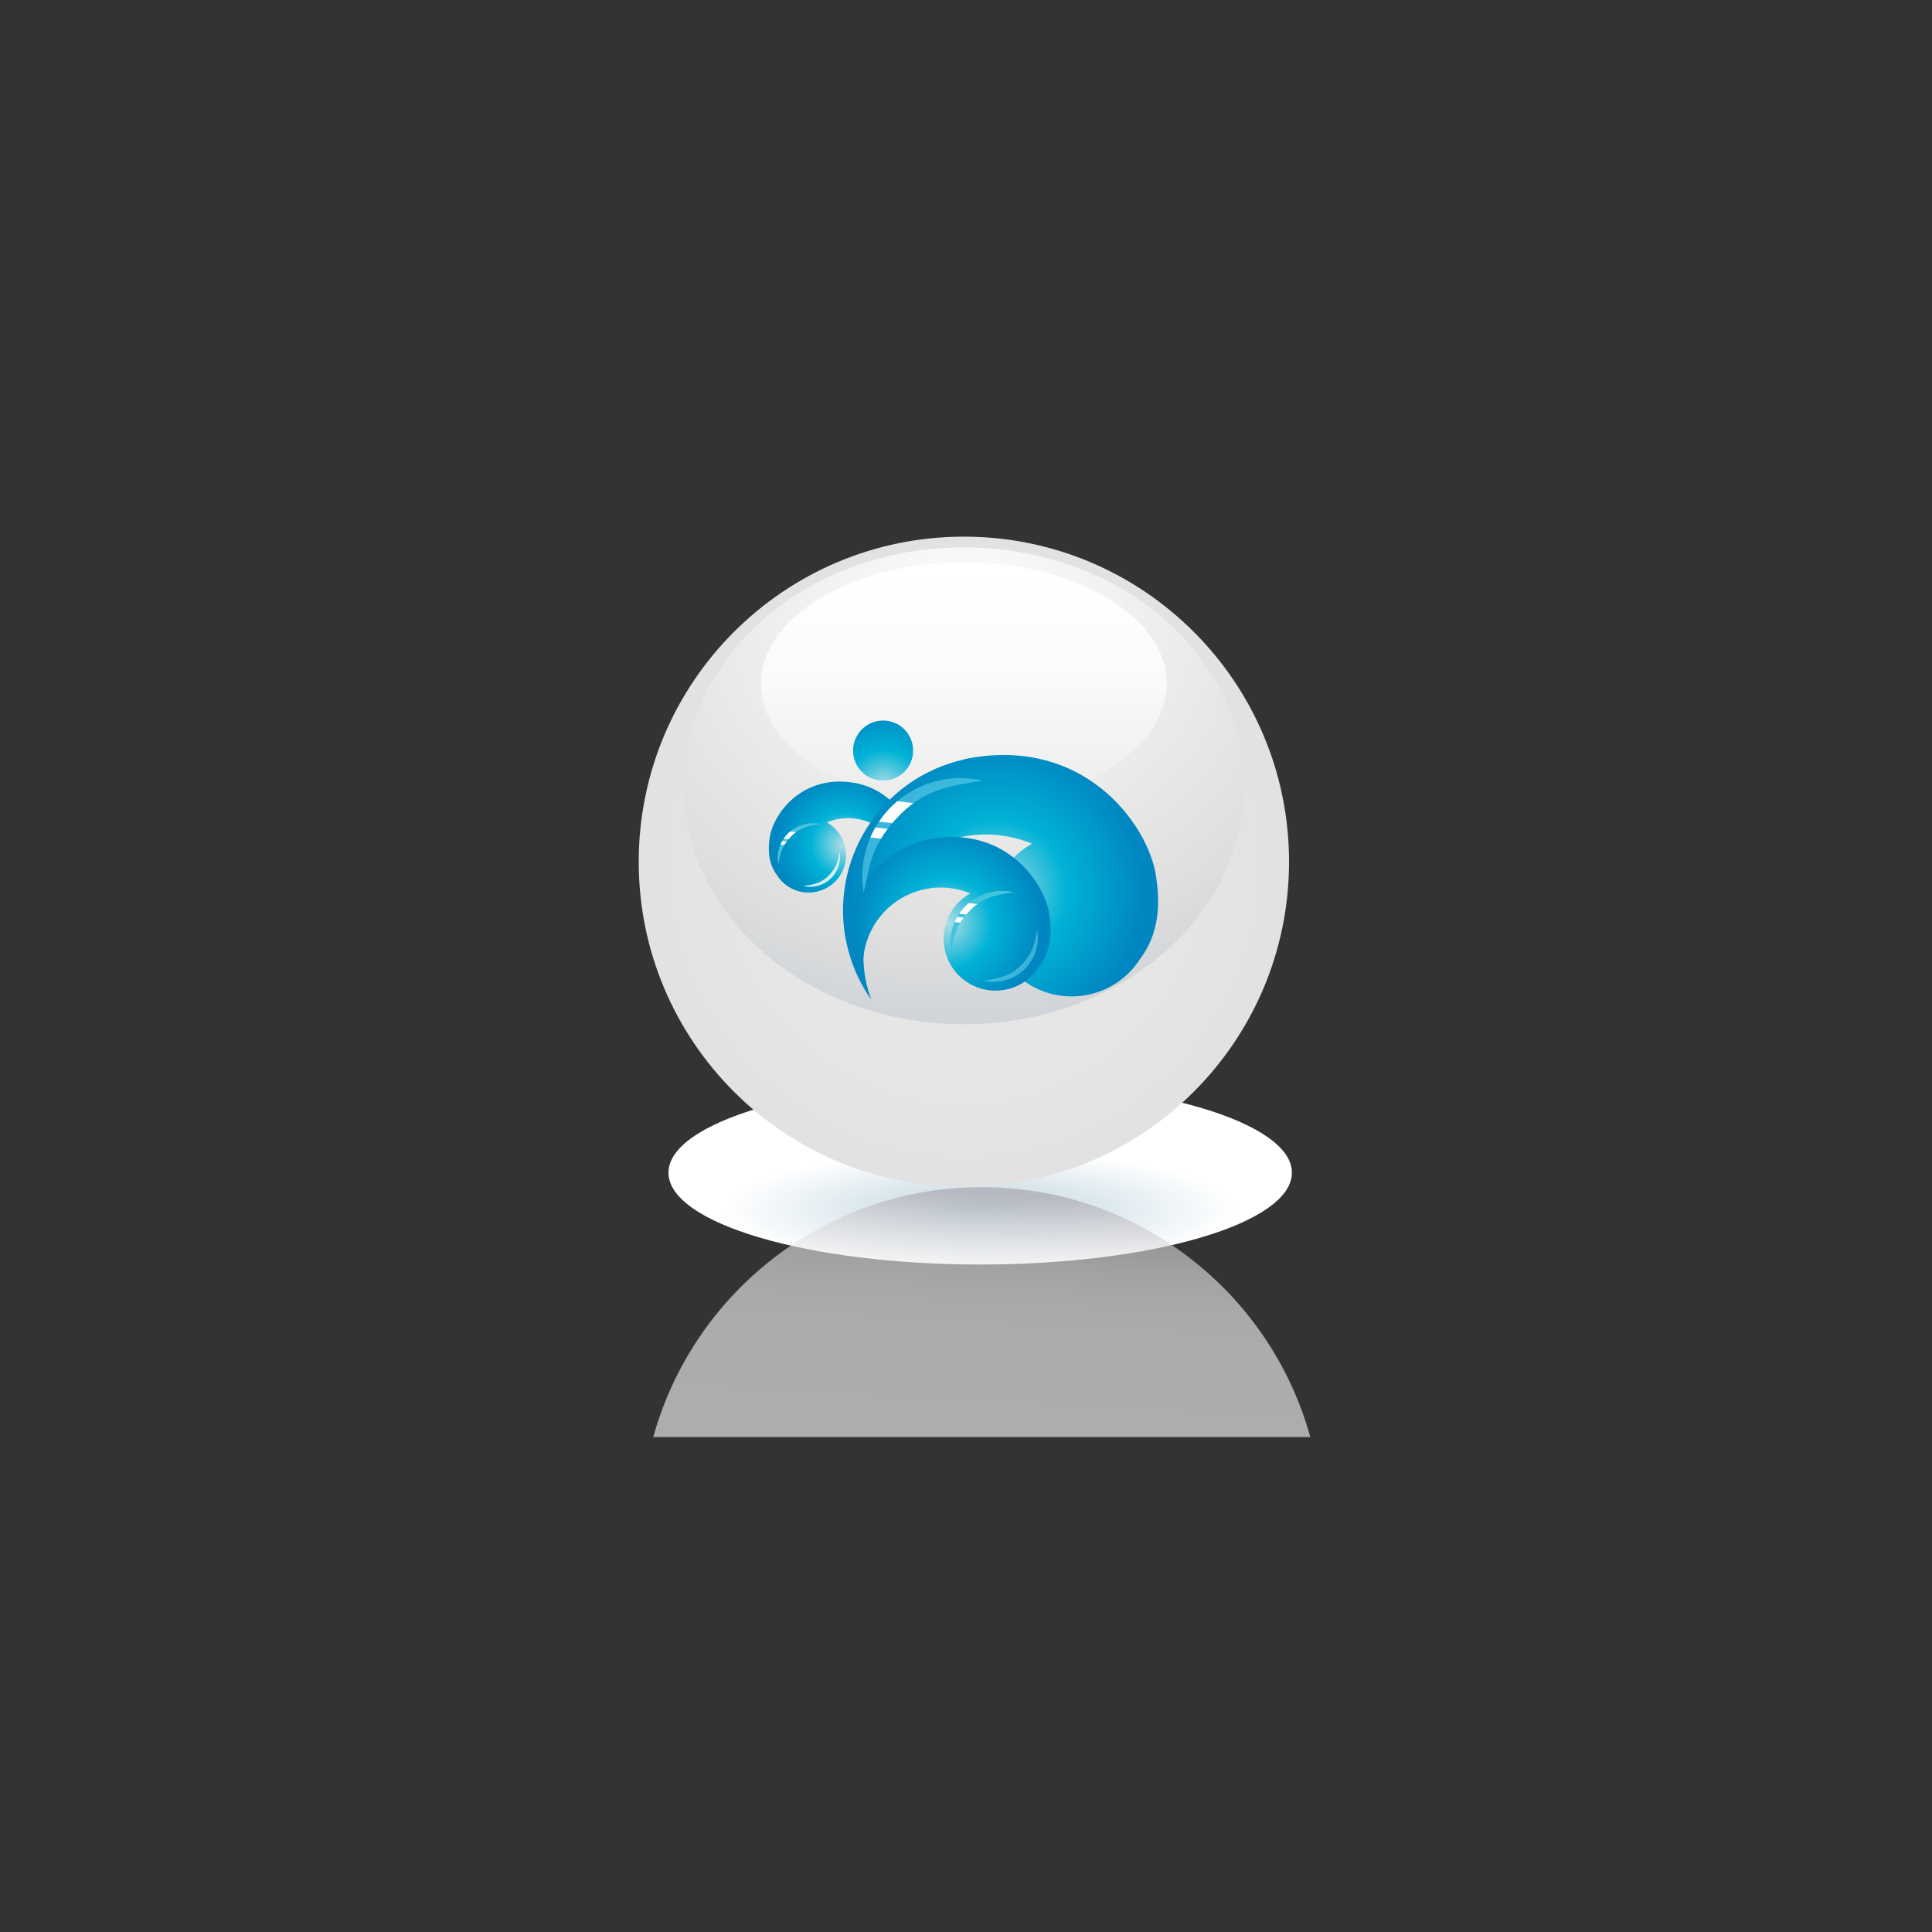 <?xml version="1.0" encoding="utf-8"?>
<!-- Generator: Adobe Illustrator 16.0.0, SVG Export Plug-In . SVG Version: 6.00 Build 0)  -->
<!DOCTYPE svg PUBLIC "-//W3C//DTD SVG 1.1//EN" "http://www.w3.org/Graphics/SVG/1.1/DTD/svg11.dtd">
<svg version="1.1" id="Layer_1" xmlns="http://www.w3.org/2000/svg" xmlns:xlink="http://www.w3.org/1999/xlink" x="0px" y="0px"
	 width="595.28px" height="595.28px" viewBox="0 0 595.28 595.28" enable-background="new 0 0 595.28 595.28" xml:space="preserve">
<rect x="0" y="0" width="595.28" height="595.28" fill="#333333" stroke="none"/>
<radialGradient id="SVGID_1_" cx="302.013" cy="37837" r="91.047" gradientTransform="matrix(1 0 0 0.229 0 -8292)" gradientUnits="userSpaceOnUse">
	<stop  offset="0" style="stop-color:#BDD4DF"/>
	<stop  offset="0.865" style="stop-color:#FFFFFF"/>
</radialGradient>
<path fill="url(#SVGID_1_)" d="M398.057,361.322c0,15.625-43.002,28.295-96.047,28.295c-53.042,0-96.041-12.67-96.041-28.295
	c0-15.624,42.999-28.294,96.041-28.294C355.055,333.028,398.057,345.698,398.057,361.322z"/>
<g>
	<g>
		
			<radialGradient id="SVGID_2_" cx="327.363" cy="73.694" r="124.023" gradientTransform="matrix(0.808 0 0 0.808 32.544 206.005)" gradientUnits="userSpaceOnUse">
			<stop  offset="0" style="stop-color:#E9E8E8"/>
			<stop  offset="0.634" style="stop-color:#E6E6E5"/>
			<stop  offset="0.959" style="stop-color:#E3E2E2"/>
		</radialGradient>
		<path fill="url(#SVGID_2_)" d="M397.174,265.537c0,55.329-44.857,100.183-100.186,100.183
			c-55.331,0-100.188-44.854-100.188-100.183c0-55.333,44.857-100.187,100.188-100.187
			C352.316,165.35,397.174,210.204,397.174,265.537z"/>
		<g>
			<g>
				<defs>
					<path id="SVGID_3_" d="M397.174,265.537c0,55.329-44.857,100.183-100.186,100.183c-55.331,0-100.188-44.854-100.188-100.183
						c0-55.333,44.857-100.187,100.188-100.187C352.316,165.35,397.174,210.204,397.174,265.537z"/>
				</defs>
				<clipPath id="SVGID_4_">
					<use xlink:href="#SVGID_3_"  overflow="visible"/>
				</clipPath>
				<rect x="196.802" y="165.349" clip-path="url(#SVGID_4_)" fill="none" width="200.372" height="200.372"/>
				<path clip-path="url(#SVGID_4_)" fill="none" d="M295.177,367.252h-67.084v2.662c-10.309-3.057-20.104-6.793-29.276-11.123
					c-4.586-2.171-9.011-4.484-13.269-6.948h9.723V165.678h-9.723c4.258-2.464,8.682-4.778,13.269-6.949v5.089h192.72v-5.089
					c4.586,2.171,9.01,4.485,13.268,6.949h-6.1v186.165h6.1c-4.258,2.464-8.682,4.777-13.268,6.948
					c-9.168,4.33-18.969,8.066-29.277,11.123v-2.662H295.177z"/>
				<path clip-path="url(#SVGID_4_)" fill="none" d="M295.177,371.432c-22.227,0-43.4-3.151-62.66-8.85
					c-9.626-2.857-18.782-6.344-27.344-10.393c-4.281-2.021-8.419-4.191-12.389-6.486h2.487V171.818h-2.487
					c3.97-2.296,8.108-4.466,12.389-6.488c8.563-4.048,17.718-7.534,27.344-10.392v8.88h125.319v-8.88
					c19.26,5.704,36.6,13.956,51.166,24.151h-10.297v159.342h10.297C379.875,358.822,339.629,371.432,295.177,371.432z"/>
				<path clip-path="url(#SVGID_4_)" fill="none" d="M295.177,363.479c-41.314,0-78.715-11.721-105.79-30.675h5.884V184.717h-5.884
					c27.075-18.956,64.476-30.675,105.79-30.675c41.311,0,78.713,11.719,105.788,30.675h-2.26v148.088h2.26
					C373.891,351.759,336.488,363.479,295.177,363.479z"/>
				<path clip-path="url(#SVGID_4_)" fill="none" d="M295.177,361.267c-40.44,0-77.053-11.475-103.56-30.023h3.653V186.277h-3.653
					c26.507-18.548,63.119-30.023,103.56-30.023c40.444,0,77.057,11.475,103.557,30.023h-0.029v144.966h0.029
					C372.234,349.792,335.621,361.267,295.177,361.267z"/>
				<path clip-path="url(#SVGID_4_)" fill="none" d="M295.177,359.061c-39.573,0-75.396-11.23-101.323-29.377h1.417V187.837h-1.417
					c25.927-18.147,61.75-29.377,101.323-29.377c39.571,0,75.395,11.229,101.327,29.377c3.24,2.272,6.328,4.646,9.246,7.122h-7.045
					v127.603h7.045c-2.918,2.476-6.006,4.85-9.246,7.122C370.572,347.83,334.748,359.061,295.177,359.061z"/>
				<path clip-path="url(#SVGID_4_)" fill="none" d="M295.177,356.849c-38.701,0-73.734-10.979-99.093-28.731
					c-3.169-2.213-6.189-4.539-9.047-6.961h8.234V196.364h-8.234c2.858-2.422,5.878-4.748,9.047-6.96
					c25.359-17.753,60.392-28.731,99.093-28.731c38.698,0,73.733,10.978,99.092,28.731c3.174,2.212,6.193,4.538,9.047,6.96h-4.611
					v124.792h4.611c-2.854,2.422-5.873,4.748-9.047,6.961C368.91,345.869,333.875,356.849,295.177,356.849z"/>
				<path clip-path="url(#SVGID_4_)" fill="none" d="M295.177,354.643c-37.827,0-72.071-10.734-96.863-28.088
					c-3.098-2.17-6.051-4.441-8.844-6.804h5.8V197.77h-5.8c2.793-2.361,5.746-4.634,8.844-6.805
					c24.792-17.353,59.036-28.085,96.863-28.085c37.825,0,72.075,10.733,96.862,28.085c6.199,4.335,11.803,9.083,16.729,14.189
					h-10.063v107.213h10.063c-4.926,5.105-10.529,9.854-16.729,14.188C367.252,343.908,333.002,354.643,295.177,354.643z"/>
				<path clip-path="url(#SVGID_4_)" fill="none" d="M295.177,352.43c-36.954,0-70.415-10.482-94.632-27.435
					c-3.025-2.116-5.908-4.341-8.634-6.649h3.36V199.175h-3.36c2.727-2.309,5.609-4.532,8.634-6.649
					c24.217-16.952,57.679-27.434,94.632-27.434c36.952,0,70.415,10.481,94.631,27.434c6.051,4.239,11.527,8.88,16.342,13.861
					h-7.445v104.749h7.445c-4.814,4.981-10.291,9.621-16.342,13.86C365.592,341.947,332.129,352.43,295.177,352.43z"/>
				<path clip-path="url(#SVGID_4_)" fill="none" d="M295.177,350.223c-36.081,0-68.753-10.237-92.396-26.787
					c-5.914-4.139-11.265-8.671-15.959-13.539h8.449V207.624h-8.449c4.694-4.867,10.046-9.4,15.959-13.537
					c23.643-16.551,56.315-26.789,92.396-26.789c36.084,0,68.75,10.237,92.401,26.789c5.908,4.137,11.258,8.67,15.953,13.537h-4.826
					v102.273h4.826c-4.695,4.868-10.045,9.4-15.953,13.539C363.928,339.985,331.262,350.223,295.177,350.223z"/>
				<path clip-path="url(#SVGID_4_)" fill="none" d="M295.177,349.176c-35.674,0-67.97-10.117-91.344-26.477
					c-5.848-4.09-11.134-8.574-15.773-13.383h7.211V208.204h-7.211c4.64-4.807,9.926-9.292,15.773-13.382
					c23.374-16.36,55.669-26.478,91.344-26.478c35.672,0,67.967,10.117,91.342,26.478c5.848,4.09,11.133,8.575,15.773,13.382h-3.588
					v101.113h3.588c-4.641,4.809-9.926,9.293-15.773,13.383C363.145,339.059,330.85,349.176,295.177,349.176z"/>
				<path clip-path="url(#SVGID_4_)" fill="none" d="M295.177,348.135c-35.262,0-67.187-10.003-90.291-26.178
					c-5.776-4.042-11.002-8.473-15.595-13.227h5.979v-99.94h-5.979c4.592-4.754,9.818-9.185,15.595-13.227
					c23.104-16.174,55.029-26.178,90.291-26.178c35.26,0,67.184,10.004,90.29,26.178c5.781,4.042,11.002,8.473,15.596,13.227h-2.357
					v99.94h2.357c-4.594,4.754-9.814,9.185-15.596,13.227C362.361,338.132,330.438,348.135,295.177,348.135z"/>
				<path clip-path="url(#SVGID_4_)" fill="none" d="M295.177,347.096c-34.85,0-66.397-9.891-89.239-25.873
					c-5.71-4-10.876-8.377-15.409-13.078h4.741v-98.769h-4.741c4.532-4.7,9.698-9.077,15.409-13.078
					c22.842-15.983,54.389-25.873,89.239-25.873c34.848,0,66.401,9.89,89.237,25.873c5.711,4,10.877,8.377,15.416,13.078h-1.125
					v98.769h1.125c-4.539,4.701-9.705,9.078-15.416,13.078C361.578,337.205,330.025,347.096,295.177,347.096z"/>
				<path clip-path="url(#SVGID_4_)" fill="none" d="M295.177,346.056c-34.437,0-65.62-9.771-88.187-25.569
					c-5.644-3.945-10.745-8.275-15.23-12.922h3.51v-97.608h-3.51c4.485-4.646,9.586-8.975,15.23-12.922
					c22.566-15.798,53.75-25.568,88.187-25.568c34.442,0,65.618,9.77,88.184,25.568c5.645,3.947,10.746,8.276,15.23,12.922
					c2.242,2.32,4.322,4.724,6.248,7.193h-6.135v83.222h6.135c-1.926,2.471-4.006,4.874-6.248,7.193
					c-4.484,4.646-9.586,8.977-15.23,12.922C360.795,336.284,329.619,346.056,295.177,346.056z"/>
				<path clip-path="url(#SVGID_4_)" fill="none" d="M295.177,345.009c-34.024,0-64.831-9.657-87.134-25.264
					c-5.573-3.899-10.614-8.174-15.044-12.761h2.272v-96.449h-2.272c4.431-4.586,9.471-8.861,15.044-12.76
					c22.303-15.606,53.11-25.263,87.134-25.263c34.028,0,64.834,9.657,87.133,25.263c11.145,7.803,20.174,17.096,26.404,27.41
					h-10.01v67.15h10.01c-6.23,10.314-15.26,19.606-26.404,27.41C360.012,335.352,329.205,345.009,295.177,345.009z"/>
				<path clip-path="url(#SVGID_4_)" fill="none" d="M295.177,343.969c-33.617,0-64.047-9.539-86.082-24.959
					c-5.501-3.856-10.488-8.078-14.865-12.611h1.041v-95.276h-1.041c4.377-4.533,9.364-8.754,14.865-12.611
					c22.034-15.421,52.464-24.958,86.082-24.958c33.616,0,64.051,9.537,86.079,24.958c11.016,7.708,19.926,16.893,26.09,27.081
					h-8.641v66.336h8.641c-6.164,10.189-15.074,19.375-26.09,27.082C359.229,334.43,328.793,343.969,295.177,343.969z"/>
				<path clip-path="url(#SVGID_4_)" fill="none" d="M295.177,342.922c-33.206,0-63.264-9.418-85.023-24.648
					c-5.441-3.808-10.362-7.977-14.685-12.461c-2.159-2.235-4.174-4.55-6.022-6.936h5.824v-80.232h-5.824
					c1.848-2.386,3.863-4.7,6.022-6.937c4.323-4.484,9.244-8.652,14.685-12.461c21.759-15.229,51.818-24.647,85.023-24.647
					c33.204,0,63.262,9.418,85.028,24.647c10.877,7.618,19.684,16.683,25.766,26.752h-7.266v65.523h7.266
					c-6.082,10.07-14.889,19.135-25.766,26.752C358.439,333.504,328.381,342.922,295.177,342.922z"/>
				<path clip-path="url(#SVGID_4_)" fill="none" d="M295.177,341.881c-32.792,0-62.481-9.303-83.971-24.348
					c-10.746-7.521-19.439-16.474-25.455-26.418h9.519v-64.709h-9.519c6.015-9.944,14.709-18.895,25.455-26.417
					c21.49-15.044,51.178-24.349,83.971-24.349c32.79,0,62.485,9.305,83.975,24.349c10.74,7.522,19.439,16.473,25.449,26.417h-5.896
					v64.709h5.896c-6.01,9.945-14.709,18.897-25.449,26.418C357.662,332.578,327.967,341.881,295.177,341.881z"/>
				<path clip-path="url(#SVGID_4_)" fill="none" d="M295.177,340.84c-32.38,0-61.698-9.189-82.918-24.042
					c-10.614-7.427-19.2-16.271-25.132-26.088h8.144v-63.897h-8.144c5.932-9.818,14.518-18.663,25.132-26.088
					c21.221-14.854,50.539-24.044,82.918-24.044c32.383,0,61.696,9.19,82.917,24.044c10.613,7.426,19.199,16.27,25.133,26.088
					h-4.521v63.897h4.521c-5.934,9.818-14.52,18.662-25.133,26.088C356.873,331.65,327.561,340.84,295.177,340.84z"/>
				<path clip-path="url(#SVGID_4_)" fill="none" d="M295.177,339.795c-31.968,0-60.914-9.071-81.866-23.732
					c-10.476-7.332-18.949-16.061-24.809-25.76h6.769v-63.084h-6.769c5.86-9.699,14.333-18.429,24.809-25.76
					c20.953-14.662,49.898-23.732,81.866-23.732c31.971,0,60.913,9.07,81.864,23.732c10.477,7.331,18.957,16.061,24.809,25.76
					h-3.145v63.084h3.145c-5.852,9.699-14.332,18.428-24.809,25.76C356.09,330.724,327.148,339.795,295.177,339.795z"/>
				<path clip-path="url(#SVGID_4_)" fill="none" d="M295.177,338.754c-31.562,0-60.13-8.951-80.813-23.434
					c-10.339-7.234-18.71-15.857-24.492-25.424h5.399v-62.271h-5.399c5.782-9.568,14.153-18.19,24.492-25.425
					c20.683-14.482,49.252-23.434,80.813-23.434c31.559,0,60.129,8.952,80.811,23.434c10.34,7.235,18.711,15.857,24.492,25.425
					h-1.775v62.271h1.775c-5.781,9.567-14.152,18.19-24.492,25.424C355.307,329.803,326.736,338.754,295.177,338.754z"/>
				<path clip-path="url(#SVGID_4_)" fill="none" d="M295.177,337.707c-31.148,0-59.347-8.838-79.755-23.122
					c-10.207-7.146-18.47-15.648-24.175-25.096h4.024v-61.458h-4.024c5.705-9.447,13.968-17.95,24.175-25.096
					c20.408-14.285,48.607-23.122,79.755-23.122c62.293,0,112.797,35.344,112.797,78.947
					C407.975,302.362,357.471,337.707,295.177,337.707z"/>
				<path clip-path="url(#SVGID_4_)" fill="none" d="M295.177,336.667c-30.735,0-58.564-8.718-78.703-22.817
					c-10.075-7.051-18.226-15.445-23.858-24.767h2.655v-60.644h-2.655c5.632-9.322,13.783-17.718,23.858-24.767
					c20.139-14.1,47.968-22.817,78.703-22.817c61.475,0,111.307,34.878,111.307,77.907
					C406.484,301.789,356.652,336.667,295.177,336.667z"/>
				<path clip-path="url(#SVGID_4_)" fill="none" d="M295.177,335.627c-60.651,0-109.814-34.418-109.814-76.866
					c0-42.449,49.163-76.867,109.814-76.867c60.649,0,109.819,34.418,109.819,76.867
					C404.996,301.209,355.826,335.627,295.177,335.627z"/>
				<path clip-path="url(#SVGID_4_)" fill="none" d="M295.177,334.581c-59.826,0-108.325-33.946-108.325-75.82
					c0-41.875,48.5-75.82,108.325-75.82c59.831,0,108.323,33.946,108.323,75.82C403.5,300.635,355.008,334.581,295.177,334.581z"/>
				<ellipse clip-path="url(#SVGID_4_)" fill="none" cx="295.177" cy="258.76" rx="106.837" ry="74.78"/>
				<path clip-path="url(#SVGID_4_)" fill="none" d="M295.177,332.494c-58.181,0-105.348-33.008-105.348-73.733
					c0-40.727,47.167-73.733,105.348-73.733c58.18,0,105.346,33.007,105.346,73.733
					C400.523,299.486,353.357,332.494,295.177,332.494z"/>
				<path clip-path="url(#SVGID_4_)" fill="none" d="M295.177,331.453c-57.356,0-103.859-32.546-103.859-72.692
					c0-40.147,46.503-72.693,103.859-72.693c57.36,0,103.858,32.546,103.858,72.693
					C399.035,298.907,352.537,331.453,295.177,331.453z"/>
				<ellipse clip-path="url(#SVGID_4_)" fill="none" cx="295.177" cy="258.76" rx="102.37" ry="71.652"/>
				<path clip-path="url(#SVGID_4_)" fill="none" d="M295.177,329.372c-55.712,0-100.875-31.62-100.875-70.611
					c0-38.993,45.163-70.612,100.875-70.612c55.715,0,100.879,31.619,100.879,70.612
					C396.057,297.752,350.893,329.372,295.177,329.372z"/>
				<path clip-path="url(#SVGID_4_)" fill="none" d="M295.177,328.326c-54.893,0-99.386-31.148-99.386-69.565
					c0-38.418,44.494-69.566,99.386-69.566c54.891,0,99.391,31.147,99.391,69.566C394.568,297.178,350.068,328.326,295.177,328.326z
					"/>
				<ellipse clip-path="url(#SVGID_4_)" fill="none" cx="295.177" cy="258.76" rx="95.685" ry="66.976"/>
				<path clip-path="url(#SVGID_4_)" fill="none" d="M295.177,323.147c-50.803,0-91.989-28.827-91.989-64.387
					c0-35.561,41.187-64.388,91.989-64.388c50.801,0,91.987,28.827,91.987,64.388C387.164,294.32,345.979,323.147,295.177,323.147z"
					/>
				<path clip-path="url(#SVGID_4_)" fill="none" d="M295.177,320.559c-48.757,0-88.288-27.673-88.288-61.798
					s39.531-61.798,88.288-61.798c48.756,0,88.286,27.673,88.286,61.798S343.934,320.559,295.177,320.559z"/>
				<path clip-path="url(#SVGID_4_)" fill="none" d="M295.177,317.964c-46.713,0-84.586-26.508-84.586-59.203
					c0-32.696,37.874-59.203,84.586-59.203c46.717,0,84.584,26.507,84.584,59.203C379.762,291.456,341.895,317.964,295.177,317.964z
					"/>
				<ellipse clip-path="url(#SVGID_4_)" fill="none" cx="295.177" cy="258.761" rx="80.886" ry="56.614"/>
				<ellipse clip-path="url(#SVGID_4_)" fill="none" cx="295.177" cy="258.76" rx="77.184" ry="54.025"/>
				<ellipse clip-path="url(#SVGID_4_)" fill="none" cx="295.177" cy="258.76" rx="73.483" ry="51.435"/>
				<path clip-path="url(#SVGID_4_)" fill="none" d="M295.177,307.606c-38.539,0-69.781-21.873-69.781-48.846
					c0-26.974,31.243-48.847,69.781-48.847c38.543,0,69.786,21.873,69.786,48.847C364.963,285.734,333.721,307.606,295.177,307.606z
					"/>
				<path clip-path="url(#SVGID_4_)" fill="none" d="M295.177,305.012c-36.499,0-66.081-20.708-66.081-46.251
					c0-25.545,29.582-46.252,66.081-46.252c36.499,0,66.084,20.707,66.084,46.252C361.262,284.304,331.676,305.012,295.177,305.012z
					"/>
				<path clip-path="url(#SVGID_4_)" fill="none" d="M295.177,302.422c-34.455,0-62.379-19.546-62.379-43.661
					s27.924-43.663,62.379-43.663c34.452,0,62.383,19.547,62.383,43.663S329.629,302.422,295.177,302.422z"/>
				<path clip-path="url(#SVGID_4_)" fill="none" d="M295.177,299.833c-32.41,0-58.684-18.387-58.684-41.072
					c0-22.687,26.274-41.074,58.684-41.074c32.407,0,58.682,18.387,58.682,41.074C353.859,281.446,327.584,299.833,295.177,299.833z
					"/>
				<path clip-path="url(#SVGID_4_)" fill="none" d="M295.177,297.244c-30.364,0-54.982-17.226-54.982-38.483
					s24.619-38.484,54.982-38.484s54.981,17.227,54.981,38.484S325.541,297.244,295.177,297.244z"/>
				<path clip-path="url(#SVGID_4_)" fill="none" d="M295.177,294.656c-28.32,0-51.281-16.074-51.281-35.895
					c0-19.823,22.961-35.895,51.281-35.895c28.319,0,51.28,16.072,51.28,35.895C346.457,278.582,323.496,294.656,295.177,294.656z"
					/>
				<path clip-path="url(#SVGID_4_)" fill="none" d="M295.177,292.06c-26.274,0-47.58-14.907-47.58-33.299
					c0-18.393,21.305-33.3,47.58-33.3c26.278,0,47.577,14.907,47.577,33.3C342.754,277.153,321.455,292.06,295.177,292.06z"/>
				<path clip-path="url(#SVGID_4_)" fill="none" d="M295.177,289.471c-24.236,0-43.878-13.747-43.878-30.71
					c0-16.964,19.642-30.711,43.878-30.711c24.235,0,43.875,13.747,43.875,30.711C339.053,275.724,319.412,289.471,295.177,289.471z
					"/>
				<path clip-path="url(#SVGID_4_)" fill="none" d="M295.177,286.882c-22.19,0-40.177-12.593-40.177-28.122
					c0-15.529,17.986-28.122,40.177-28.122c22.19,0,40.18,12.593,40.18,28.122C335.357,274.289,317.367,286.882,295.177,286.882z"/>
				<ellipse clip-path="url(#SVGID_4_)" fill="none" cx="295.177" cy="258.76" rx="36.477" ry="25.533"/>
			</g>
		</g>
		
			<radialGradient id="SVGID_5_" cx="286.373" cy="136.341" r="199.507" gradientTransform="matrix(0.72 0 0 0.613 90.303 109.491)" gradientUnits="userSpaceOnUse">
			<stop  offset="0" style="stop-color:#FFFFFF"/>
			<stop  offset="0.561" style="stop-color:#E8E8E7"/>
			<stop  offset="0.791" style="stop-color:#DFDFDE"/>
			<stop  offset="1" style="stop-color:#D0D4D8"/>
		</radialGradient>
		<path fill="url(#SVGID_5_)" d="M383.297,242.115c0,40.581-38.66,73.469-86.309,73.469c-47.68,0-86.311-32.889-86.311-73.469
			c0-40.575,38.63-73.467,86.311-73.467C344.637,168.648,383.297,201.54,383.297,242.115z"/>
		<linearGradient id="SVGID_6_" gradientUnits="userSpaceOnUse" x1="296.981" y1="248.078" x2="296.981" y2="173.285">
			<stop  offset="0" style="stop-color:#EAEAE9"/>
			<stop  offset="0.119" style="stop-color:#EFEFEE"/>
			<stop  offset="0.564" style="stop-color:#FBFBFB"/>
			<stop  offset="0.979" style="stop-color:#FFFFFF"/>
		</linearGradient>
		<path fill="url(#SVGID_6_)" d="M359.48,210.679c0,20.656-27.992,37.399-62.493,37.399c-34.537,0-62.508-16.743-62.508-37.399
			c0-20.646,27.971-37.394,62.508-37.394C331.488,173.285,359.48,190.033,359.48,210.679z"/>
	</g>
</g>
<linearGradient id="SVGID_7_" gradientUnits="userSpaceOnUse" x1="302.38" y1="445.19" x2="306.38" y2="368.19">
	<stop  offset="0" style="stop-color:#FFFFFF"/>
	<stop  offset="0.453" style="stop-color:#FDFDFD"/>
	<stop  offset="0.617" style="stop-color:#F7F6F7"/>
	<stop  offset="0.733" style="stop-color:#ECEBEC"/>
	<stop  offset="0.827" style="stop-color:#DCDADD"/>
	<stop  offset="0.908" style="stop-color:#C7C4C9"/>
	<stop  offset="0.978" style="stop-color:#AEA9B0"/>
	<stop  offset="1" style="stop-color:#A49FA7"/>
</linearGradient>
<path opacity="0.6" fill="url(#SVGID_7_)" d="M403.723,442.781c-12.254-44.395-52.926-77-101.219-77
	c-48.292,0-88.963,32.605-101.218,77"/>
<g>
	<g>
		<radialGradient id="SVGID_8_" cx="272.291" cy="242.315" r="23.438" gradientUnits="userSpaceOnUse">
			<stop  offset="0" style="stop-color:#AFDFE5"/>
			<stop  offset="0.478" style="stop-color:#00B2D6"/>
			<stop  offset="1" style="stop-color:#0086C1"/>
		</radialGradient>
		<path fill="url(#SVGID_8_)" d="M281.348,231.267c0,5.108-4.14,9.249-9.25,9.249c-5.105,0-9.249-4.141-9.249-9.249
			c0-5.11,4.144-9.251,9.249-9.251C277.208,222.016,281.348,226.157,281.348,231.267z"/>
		<g>
			<g>
				
					<radialGradient id="SVGID_9_" cx="509.858" cy="-388.11" r="20.974" gradientTransform="matrix(-0.267 0.964 0.964 0.267 770.113 -127.608)" gradientUnits="userSpaceOnUse">
					<stop  offset="0" style="stop-color:#AFDFE5"/>
					<stop  offset="0.478" style="stop-color:#00B2D6"/>
					<stop  offset="1" style="stop-color:#0086C1"/>
				</radialGradient>
				<path fill="url(#SVGID_9_)" d="M260.263,266.556c-1.704,6.142-8.065,9.741-14.206,8.036c-2.863-0.795-5.168-2.602-6.643-4.926
					c-1.611-2.163-3.271-5.7-2.171-12.035c1.245-7.147,10.329-19.721,27.19-16.202l-0.033,0.028c0.353,0.08,0.703,0.164,1.053,0.263
					c11.668,3.236,18.504,15.318,15.269,26.986c-0.696,2.498-1.797,4.772-3.212,6.777c0.183-0.482,0.347-0.975,0.487-1.479
					c2.553-9.207-2.838-18.737-12.043-21.293c-3.854-1.069-7.766-0.741-11.2,0.673C259.307,255.917,261.719,261.316,260.263,266.556
					z"/>
			</g>
			<g>
				
					<radialGradient id="SVGID_10_" cx="426.495" cy="-34.112" r="45.619" gradientTransform="matrix(0.267 0.964 -0.964 0.267 160.032 -127.608)" gradientUnits="userSpaceOnUse">
					<stop  offset="0" style="stop-color:#AFDFE5"/>
					<stop  offset="0.478" style="stop-color:#00B2D6"/>
					<stop  offset="1" style="stop-color:#0086C1"/>
				</radialGradient>
				<path fill="url(#SVGID_10_)" d="M305.99,288.613c3.709,13.36,17.541,21.186,30.904,17.479
					c6.229-1.729,11.236-5.66,14.449-10.713c3.502-4.705,7.113-12.398,4.717-26.179c-2.705-15.547-22.463-42.896-59.14-35.246
					l0.07,0.062c-0.765,0.173-1.529,0.358-2.297,0.571c-25.379,7.041-40.24,33.321-33.199,58.7
					c1.507,5.436,3.902,10.385,6.978,14.745c-0.393-1.049-0.753-2.119-1.058-3.223c-5.553-20.021,6.172-40.756,26.196-46.312
					c8.387-2.327,16.897-1.612,24.366,1.466C308.07,265.466,302.828,277.209,305.99,288.613z"/>
			</g>
			<g>
				
					<radialGradient id="SVGID_11_" cx="432.245" cy="-16.965" r="29.046" gradientTransform="matrix(0.267 0.964 -0.964 0.267 160.032 -127.608)" gradientUnits="userSpaceOnUse">
					<stop  offset="0" style="stop-color:#AFDFE5"/>
					<stop  offset="0.478" style="stop-color:#00B2D6"/>
					<stop  offset="1" style="stop-color:#0086C1"/>
				</radialGradient>
				<path fill="url(#SVGID_11_)" d="M291.339,293.519c2.359,8.506,11.168,13.491,19.674,11.127c3.965-1.1,7.158-3.602,9.199-6.82
					c2.23-2.995,4.531-7.893,3.004-16.667c-1.721-9.9-14.299-27.313-37.653-22.444l0.046,0.042
					c-0.491,0.109-0.974,0.228-1.463,0.362c-16.158,4.483-25.623,21.217-21.141,37.377c0.962,3.458,2.486,6.609,4.444,9.386
					c-0.249-0.668-0.479-1.35-0.673-2.051c-3.538-12.749,3.931-25.951,16.677-29.489c5.342-1.481,10.761-1.026,15.517,0.933
					C292.661,278.781,289.324,286.259,291.339,293.519z"/>
			</g>
		</g>
	</g>
	<path opacity="0.36" fill="#A6F9FF" d="M303.166,302.145c4.27,0.975,8.932-0.127,12.355-3.359
		c3.424-3.233,4.789-7.824,4.061-12.141c-0.791,3.377-0.869,6.648-5.102,10.879C310.744,301.264,306.584,301.547,303.166,302.145z"
		/>
	<path fill="#D3EDF1" d="M247.506,273.02c2.919,0.666,6.105-0.086,8.443-2.295c2.342-2.21,3.275-5.347,2.776-8.3
		c-0.541,2.31-0.595,4.545-3.485,7.438C252.687,272.418,249.842,272.612,247.506,273.02z"/>
	<path opacity="0.36" fill="#A6F9FF" d="M302.779,240.509c-9.536-2.181-19.948,0.281-27.594,7.501
		c-7.647,7.22-10.701,17.474-9.073,27.12c1.77-7.545,1.939-14.853,11.393-24.306C285.854,242.474,295.149,241.842,302.779,240.509z"
		/>
	<g>
		<path fill="#FFFFFF" d="M269.722,254.94c-0.58,1.009-1.093,2.041-1.55,3.095l3.269,0.391c0.595-0.994,1.275-2.003,2.063-3.034
			L269.722,254.94 M276.467,246.875c-0.435,0.366-0.862,0.74-1.282,1.138c-1.675,1.572-3.111,3.308-4.34,5.14l4.071,0.475
			c0.771-0.909,1.635-1.849,2.59-2.804c1.29-1.29,2.612-2.406,3.94-3.361L276.467,246.875"/>
	</g>
	<path fill="#44C4DC" d="M312.299,274.907c-5-1.144-10.461,0.146-14.469,3.933c-4.012,3.786-5.613,9.161-4.759,14.222
		c0.929-3.957,1.018-7.789,5.974-12.746C303.424,275.937,308.299,275.607,312.299,274.907z"/>
	<path fill="#44C4DC" d="M252.915,253.903c-3.418-0.78-7.151,0.101-9.89,2.689c-2.742,2.586-3.836,6.262-3.253,9.717
		c0.635-2.704,0.695-5.322,4.083-8.709C246.849,254.606,250.178,254.378,252.915,253.903z"/>
	<g>
		<path fill="#FFFFFF" d="M294.969,282.48c-0.307,0.526-0.573,1.062-0.817,1.618l1.719,0.198c0.305-0.512,0.664-1.046,1.076-1.589
			L294.969,282.48 M298.498,278.247c-0.222,0.191-0.451,0.391-0.664,0.597c-0.88,0.824-1.635,1.733-2.286,2.688l2.141,0.253
			c0.404-0.475,0.854-0.971,1.359-1.468c0.68-0.68,1.369-1.26,2.07-1.764L298.498,278.247"/>
		<path fill="#FFFFFF" d="M241.066,259.073c-0.205,0.367-0.389,0.733-0.558,1.115l1.177,0.138c0.213-0.359,0.458-0.718,0.733-1.092
			L241.066,259.073 M243.48,256.185c-0.152,0.13-0.306,0.268-0.457,0.405c-0.597,0.565-1.118,1.184-1.552,1.841l1.46,0.176
			c0.274-0.328,0.579-0.665,0.923-1.009c0.467-0.466,0.938-0.862,1.414-1.207L243.48,256.185"/>
	</g>
</g>
</svg>
